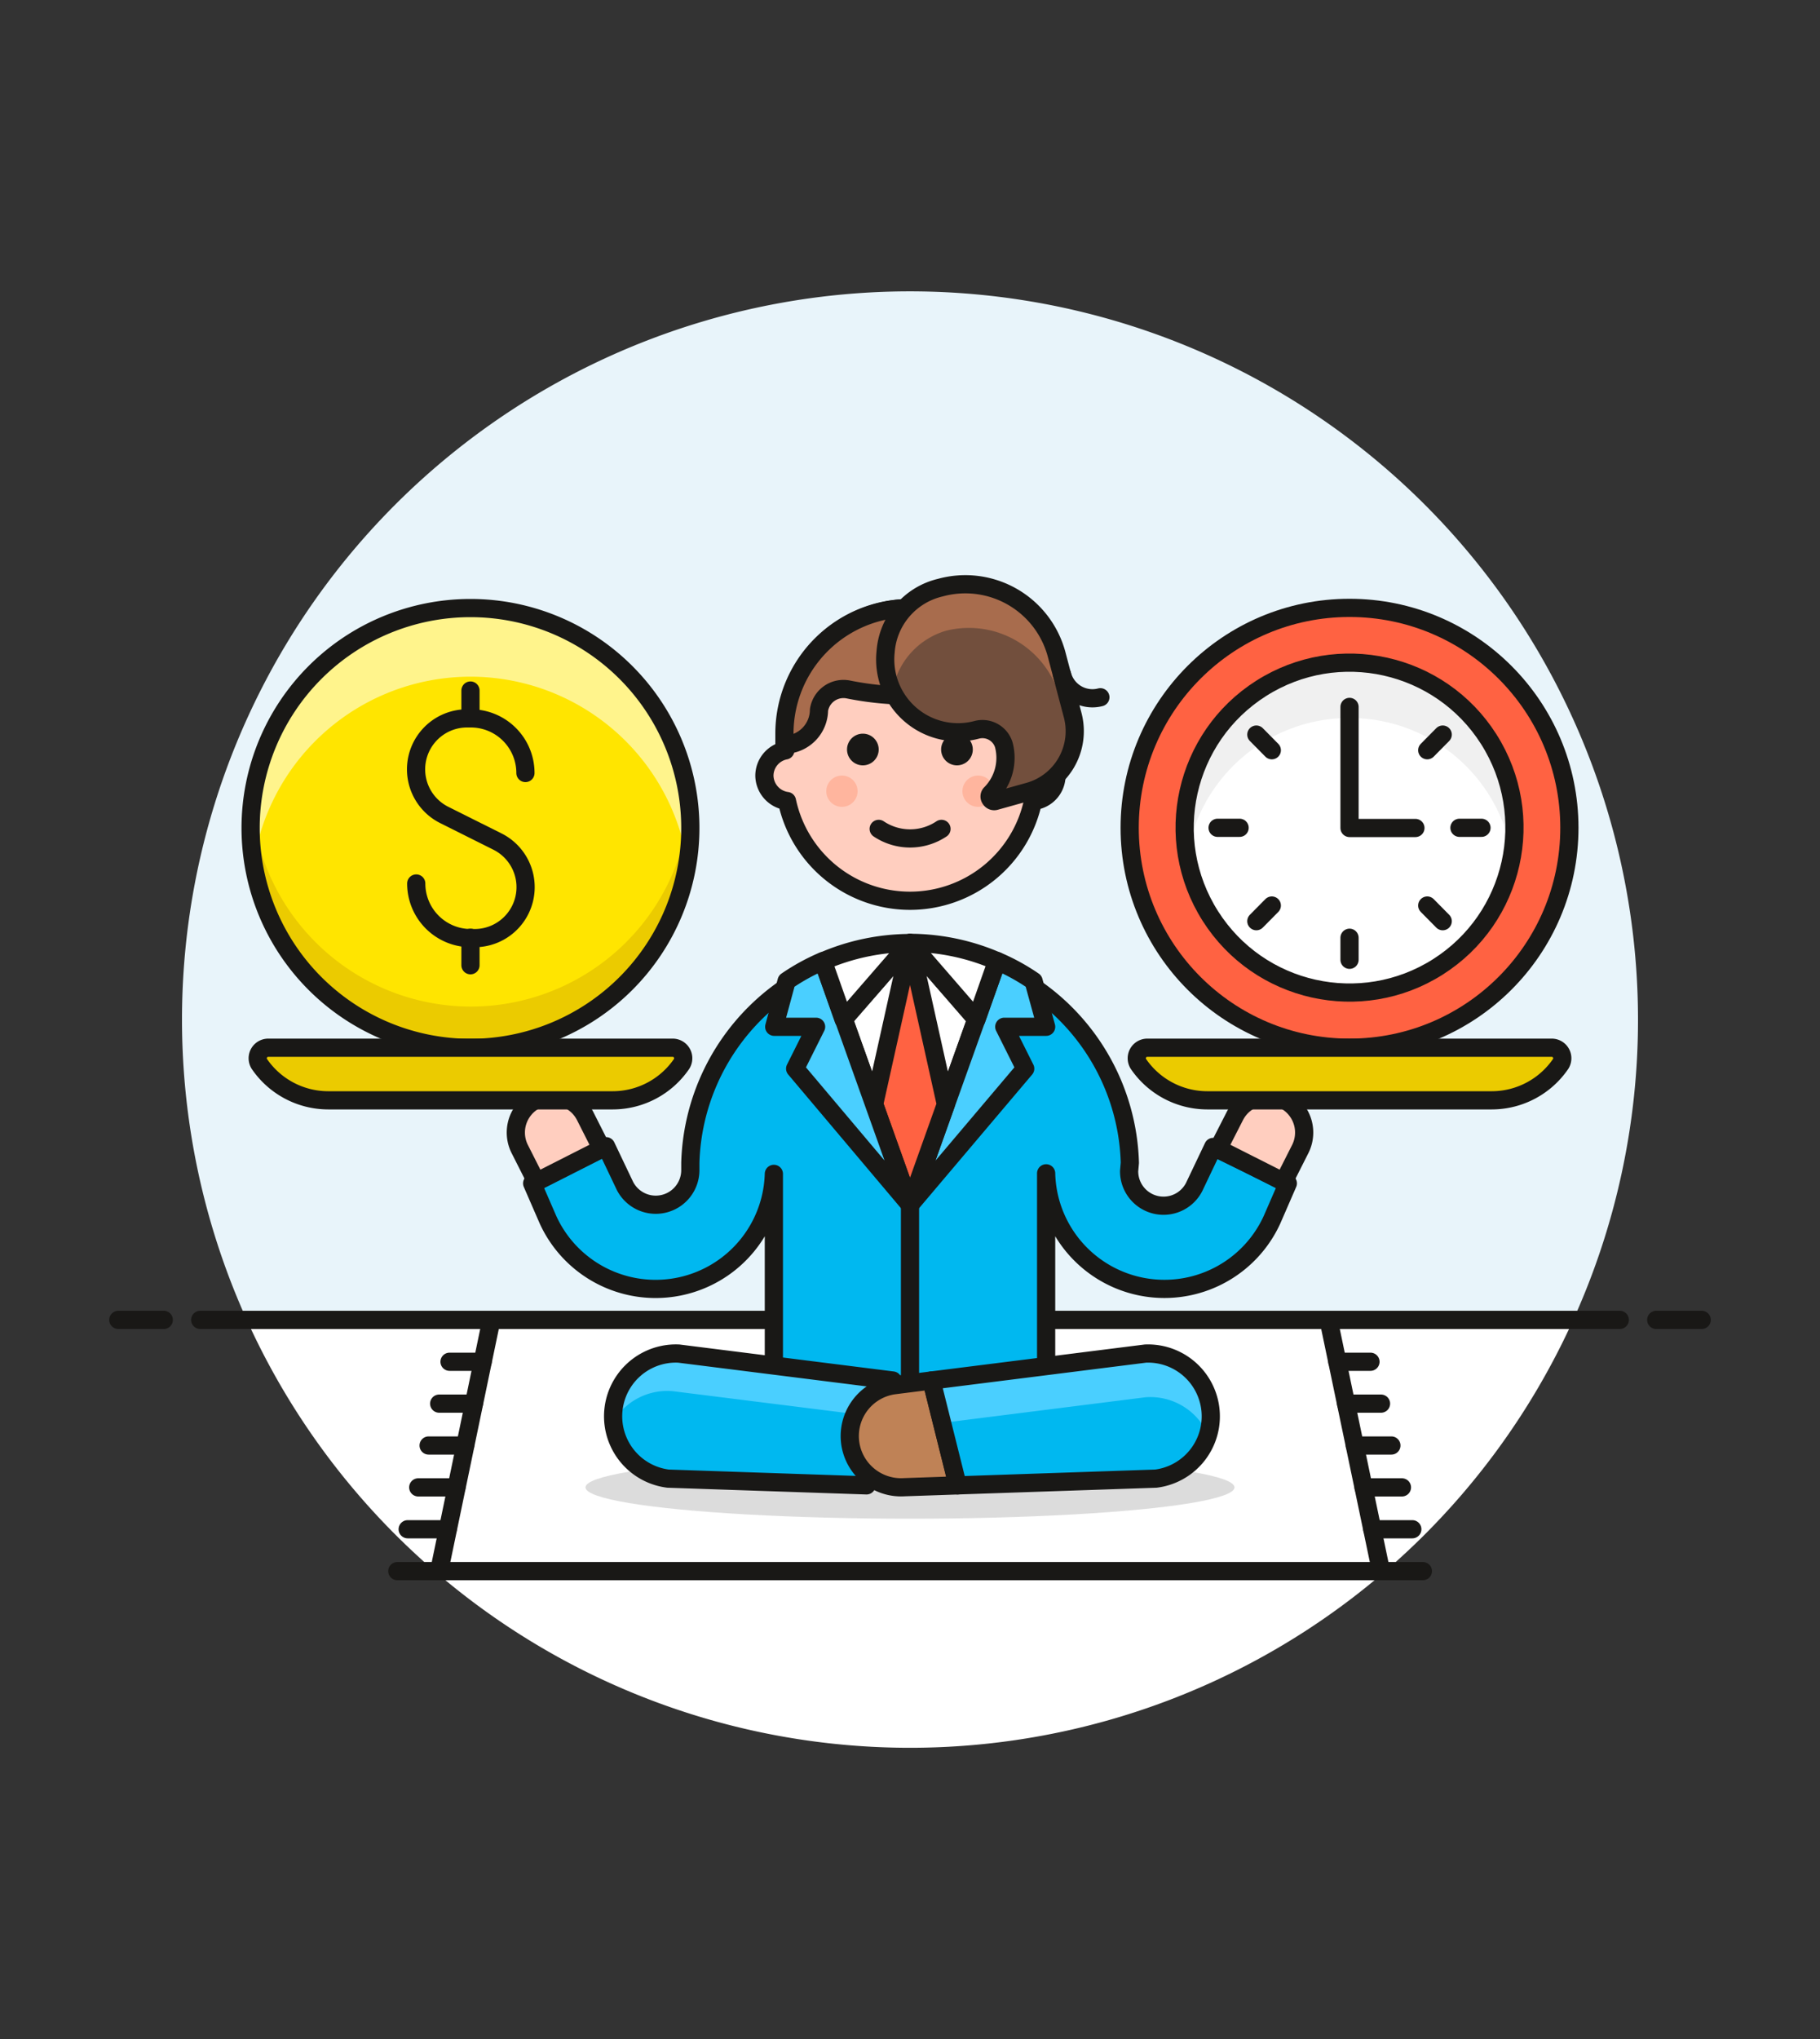 <svg id="Multicolor" xmlns="http://www.w3.org/2000/svg" viewBox="0 0 100 112"><rect x="0" y="0" width="100" height="112" fill="#333333" stroke="none"/><defs><style>.cls-1{fill:#e8f4fa;}.cls-2,.cls-4{fill:#fff;}.cls-16,.cls-17,.cls-3{fill:none;}.cls-12,.cls-16,.cls-17,.cls-18,.cls-20,.cls-23,.cls-3,.cls-4,.cls-6,.cls-7,.cls-8,.cls-9{stroke:#191816;}.cls-12,.cls-17,.cls-20,.cls-23,.cls-3,.cls-4,.cls-6,.cls-7,.cls-8,.cls-9{stroke-linecap:round;}.cls-12,.cls-16,.cls-18,.cls-20,.cls-23,.cls-3,.cls-4,.cls-6,.cls-7,.cls-8,.cls-9{stroke-linejoin:round;}.cls-21,.cls-5{fill:#191816;}.cls-5{opacity:0.15;}.cls-10,.cls-6{fill:#00b8f0;}.cls-7{fill:#ffcebf;}.cls-11,.cls-8{fill:#4acfff;}.cls-18,.cls-9{fill:#ff6242;}.cls-12{fill:#bf8256;}.cls-13{fill:#ffe500;}.cls-14,.cls-20{fill:#ebcb00;}.cls-15{fill:#fff48c;}.cls-17{stroke-miterlimit:10;}.cls-19{fill:#f0f0f0;}.cls-22{fill:#ffb59e;}.cls-23,.cls-25{fill:#a86c4d;}.cls-24{fill:#724f3d;}</style></defs><title>28- business-balance-time-income-2</title><g id="New_Symbol_62" data-name="New Symbol 62"><path class="cls-1" d="M90,56A40,40,0,1,0,13.56,72.5H86.44A39.85,39.85,0,0,0,90,56Z"/><path class="cls-2" d="M13.56,72.5a40,40,0,0,0,72.88,0Z"/><line class="cls-3" x1="11" y1="72.5" x2="89" y2="72.5"/><line class="cls-3" x1="6.5" y1="72.5" x2="9" y2="72.5"/><line class="cls-3" x1="91" y1="72.5" x2="93.5" y2="72.5"/></g><polygon class="cls-4" points="73 72.5 50 72.5 27 72.5 24.13 86.3 50 86.3 75.88 86.3 73 72.5"/><line class="cls-3" x1="73" y1="72.5" x2="74.73" y2="72.5"/><line class="cls-3" x1="73.48" y1="74.8" x2="75.3" y2="74.8"/><line class="cls-3" x1="73.96" y1="77.1" x2="75.88" y2="77.1"/><line class="cls-3" x1="74.44" y1="79.4" x2="76.45" y2="79.4"/><line class="cls-3" x1="74.92" y1="81.7" x2="77.03" y2="81.7"/><line class="cls-3" x1="75.4" y1="84" x2="77.6" y2="84"/><line class="cls-3" x1="75.88" y1="86.3" x2="78.18" y2="86.3"/><line class="cls-3" x1="27" y1="72.5" x2="25.28" y2="72.5"/><line class="cls-3" x1="26.52" y1="74.8" x2="24.7" y2="74.8"/><line class="cls-3" x1="26.04" y1="77.1" x2="24.13" y2="77.1"/><line class="cls-3" x1="25.56" y1="79.4" x2="23.55" y2="79.4"/><line class="cls-3" x1="25.08" y1="81.7" x2="22.98" y2="81.7"/><line class="cls-3" x1="24.6" y1="84" x2="22.4" y2="84"/><line class="cls-3" x1="24.13" y1="86.3" x2="21.83" y2="86.3"/><ellipse class="cls-5" cx="50" cy="81.7" rx="17.83" ry="1.72"/><path class="cls-6" d="M62.08,63.87a12.08,12.08,0,0,0-24.15,0v.41a1.9,1.9,0,0,1-3.63.78l-1-2.1L29.24,65,30.11,67a6.5,6.5,0,0,0,12.41-2.52h0V80h3.75A4.16,4.16,0,0,0,50,77.68h0A4.16,4.16,0,0,0,53.72,80h3.76V64.45h0A6.5,6.5,0,0,0,69.89,67L70.76,65,66.66,63l-1,2.1a1.89,1.89,0,0,1-3.62-.78Z"/><path class="cls-7" d="M70.53,64.92l.91-1.8a2,2,0,0,0-3.59-1.82l-.92,1.8Z"/><path class="cls-7" d="M29.47,64.92l-.91-1.8a2,2,0,0,1,3.59-1.82l.91,1.8Z"/><polygon class="cls-4" points="50 51.8 46.35 55.97 50 66.18 53.65 55.97 50 51.8"/><path class="cls-8" d="M50,66.18l6.33-7.48-1.15-2.3h2.3l-.69-2.51a11.51,11.51,0,0,0-2-1.1Z"/><polygon class="cls-9" points="50 51.8 48.03 60.66 50 66.18 51.97 60.66 50 51.8"/><path class="cls-8" d="M50,66.18,45.22,52.79a11.51,11.51,0,0,0-2,1.1l-.68,2.51h2.3l-1.15,2.3Z"/><path class="cls-4" d="M54.78,52.79a12.09,12.09,0,0,0-4.78-1L53.65,56Z"/><path class="cls-4" d="M50,51.8a12.09,12.09,0,0,0-4.78,1L46.35,56Z"/><line class="cls-3" x1="50" y1="66.18" x2="50" y2="77.68"/><path class="cls-10" d="M37.29,74.35a3.45,3.45,0,0,0-.58,6.87l10.9.37,1.44-5.76Z"/><path class="cls-11" d="M37,76.42l11.56,1.45.51-2L37.29,74.35a3.44,3.44,0,0,0-3.72,3.15,3.2,3.2,0,0,0,0,.82A3.45,3.45,0,0,1,37,76.42Z"/><path class="cls-3" d="M37.29,74.35a3.45,3.45,0,0,0-.58,6.87l10.9.37,1.44-5.76Z"/><path class="cls-12" d="M49.12,76.09l2.06-.26,1.44,5.76-2.92.1a2.82,2.82,0,0,1-3-2.57h0A2.82,2.82,0,0,1,49.12,76.09Z"/><path class="cls-10" d="M62.94,74.35a3.45,3.45,0,0,1,.57,6.87l-10.89.37-1.44-5.76Z"/><path class="cls-11" d="M62.94,76.75A3.46,3.46,0,0,1,66.45,79a3.38,3.38,0,0,0,.21-1.49,3.45,3.45,0,0,0-3.72-3.15L51.18,75.83l.58,2.33Z"/><path class="cls-3" d="M62.94,74.35a3.45,3.45,0,0,1,.57,6.87l-10.89.37-1.44-5.76Z"/><path class="cls-13" d="M37.93,45.48A12.08,12.08,0,1,1,25.85,33.4,12.08,12.08,0,0,1,37.93,45.48Z"/><path class="cls-14" d="M25.85,55.29a12.08,12.08,0,0,1-12-10.95c0,.38-.06.75-.06,1.14a12.08,12.08,0,0,0,24.16,0c0-.39,0-.76-.06-1.14A12.08,12.08,0,0,1,25.85,55.29Z"/><path class="cls-15" d="M25.85,37.17A12.06,12.06,0,0,1,37.76,47.36a11.63,11.63,0,0,0,.17-1.88,12.08,12.08,0,0,0-24.16,0,11.63,11.63,0,0,0,.17,1.88A12.06,12.06,0,0,1,25.85,37.17Z"/><path class="cls-16" d="M37.93,45.48A12.08,12.08,0,1,1,25.85,33.4,12.08,12.08,0,0,1,37.93,45.48Z"/><path class="cls-17" d="M28.87,42.46a3,3,0,0,0-3-3h-.22a2.8,2.8,0,0,0-1.25,5.3l2.94,1.47a2.8,2.8,0,0,1-1.25,5.3h-.22a3,3,0,0,1-3-3"/><line class="cls-17" x1="25.85" y1="39.44" x2="25.85" y2="37.93"/><line class="cls-17" x1="25.85" y1="53.02" x2="25.85" y2="51.51"/><circle class="cls-18" cx="74.15" cy="45.47" r="12.08"/><circle class="cls-2" cx="74.15" cy="45.47" r="9.06" transform="translate(-12.82 46.8) rotate(-32.4)"/><path class="cls-19" d="M74.15,39.44A9,9,0,0,1,83.07,47a9.31,9.31,0,0,0,.14-1.51,9.06,9.06,0,0,0-18.12,0A9.31,9.31,0,0,0,65.23,47,9,9,0,0,1,74.15,39.44Z"/><circle class="cls-16" cx="74.15" cy="45.47" r="9.06" transform="translate(-12.82 46.8) rotate(-32.4)"/><polyline class="cls-3" points="74.15 38.83 74.15 45.48 77.77 45.48"/><line class="cls-3" x1="79.27" y1="40.35" x2="78.42" y2="41.21"/><line class="cls-3" x1="81.4" y1="45.47" x2="80.19" y2="45.47"/><line class="cls-3" x1="79.27" y1="50.6" x2="78.42" y2="49.74"/><line class="cls-3" x1="74.15" y1="52.72" x2="74.15" y2="51.51"/><line class="cls-3" x1="69.03" y1="50.6" x2="69.88" y2="49.74"/><line class="cls-3" x1="66.9" y1="45.47" x2="68.11" y2="45.47"/><line class="cls-3" x1="69.03" y1="40.35" x2="69.88" y2="41.21"/><path class="cls-20" d="M85.26,57.55a.58.58,0,0,1,.49.89,4.59,4.59,0,0,1-3.77,2H66.32a4.59,4.59,0,0,1-3.77-2,.58.58,0,0,1,.49-.89Z"/><path class="cls-20" d="M14.74,57.55a.58.58,0,0,0-.49.89,4.59,4.59,0,0,0,3.77,2H33.68a4.59,4.59,0,0,0,3.77-2,.58.58,0,0,0-.49-.89Z"/><path class="cls-7" d="M42,42.6a1.42,1.42,0,0,1,1.15-1.38V40.3a6.9,6.9,0,0,1,13.8,0v.92A1.41,1.41,0,0,1,56.76,44a6.91,6.91,0,0,1-13.52,0A1.43,1.43,0,0,1,42,42.6Z"/><path class="cls-21" d="M52.59,40.3a.87.87,0,1,0,.86.86.87.87,0,0,0-.86-.86Z"/><path class="cls-21" d="M47.41,40.3a.87.87,0,1,0,.87.86.87.87,0,0,0-.87-.86Z"/><circle class="cls-22" cx="53.74" cy="43.46" r="0.86"/><circle class="cls-22" cx="46.26" cy="43.46" r="0.86"/><path class="cls-3" d="M48.28,45.53a3.1,3.1,0,0,0,3.45,0"/><path class="cls-23" d="M50,33.4a6.9,6.9,0,0,1,6.9,6.9v.63A1.93,1.93,0,0,1,55,39a1.36,1.36,0,0,0-1.6-1.13,17.17,17.17,0,0,1-6.8,0A1.36,1.36,0,0,0,45,39a1.93,1.93,0,0,1-1.9,1.91V40.3A6.9,6.9,0,0,1,50,33.4Z"/><path class="cls-24" d="M58.94,39.29a3.45,3.45,0,0,1-2.47,4.21L54.68,44a.24.24,0,0,1-.26-.11.23.23,0,0,1,0-.28,2.79,2.79,0,0,0,.73-2.71,1.23,1.23,0,0,0-1.49-.81,4,4,0,0,1-5-4.29,3.91,3.91,0,0,1,3-3.52A5.19,5.19,0,0,1,58.07,36Z"/><path class="cls-24" d="M58.94,39.29a3.45,3.45,0,0,1-2.47,4.21L54.68,44a.24.24,0,0,1-.26-.11.23.23,0,0,1,0-.28,2.79,2.79,0,0,0,.73-2.71,1.23,1.23,0,0,0-1.49-.81,4,4,0,0,1-5-4.29,3.91,3.91,0,0,1,3-3.52A5.19,5.19,0,0,1,58.07,36Z"/><path class="cls-25" d="M48.75,35.77a3.91,3.91,0,0,1,3-3.52A5.19,5.19,0,0,1,58.07,36l.87,3.34a3.54,3.54,0,0,1,0,1.65h0l-.68-2.58A5.18,5.18,0,0,0,52,34.64a4.17,4.17,0,0,0-2.91,3.06A4.31,4.31,0,0,1,48.75,35.77Z"/><path class="cls-3" d="M58.94,39.29a3.45,3.45,0,0,1-2.47,4.21L54.68,44a.24.24,0,0,1-.26-.11.23.23,0,0,1,0-.28,2.79,2.79,0,0,0,.73-2.71,1.23,1.23,0,0,0-1.49-.81,4,4,0,0,1-5-4.29,3.91,3.91,0,0,1,3-3.52A5.19,5.19,0,0,1,58.07,36Z"/><path class="cls-3" d="M58.36,37.07a1.72,1.72,0,0,0,2.1,1.23"/></svg>